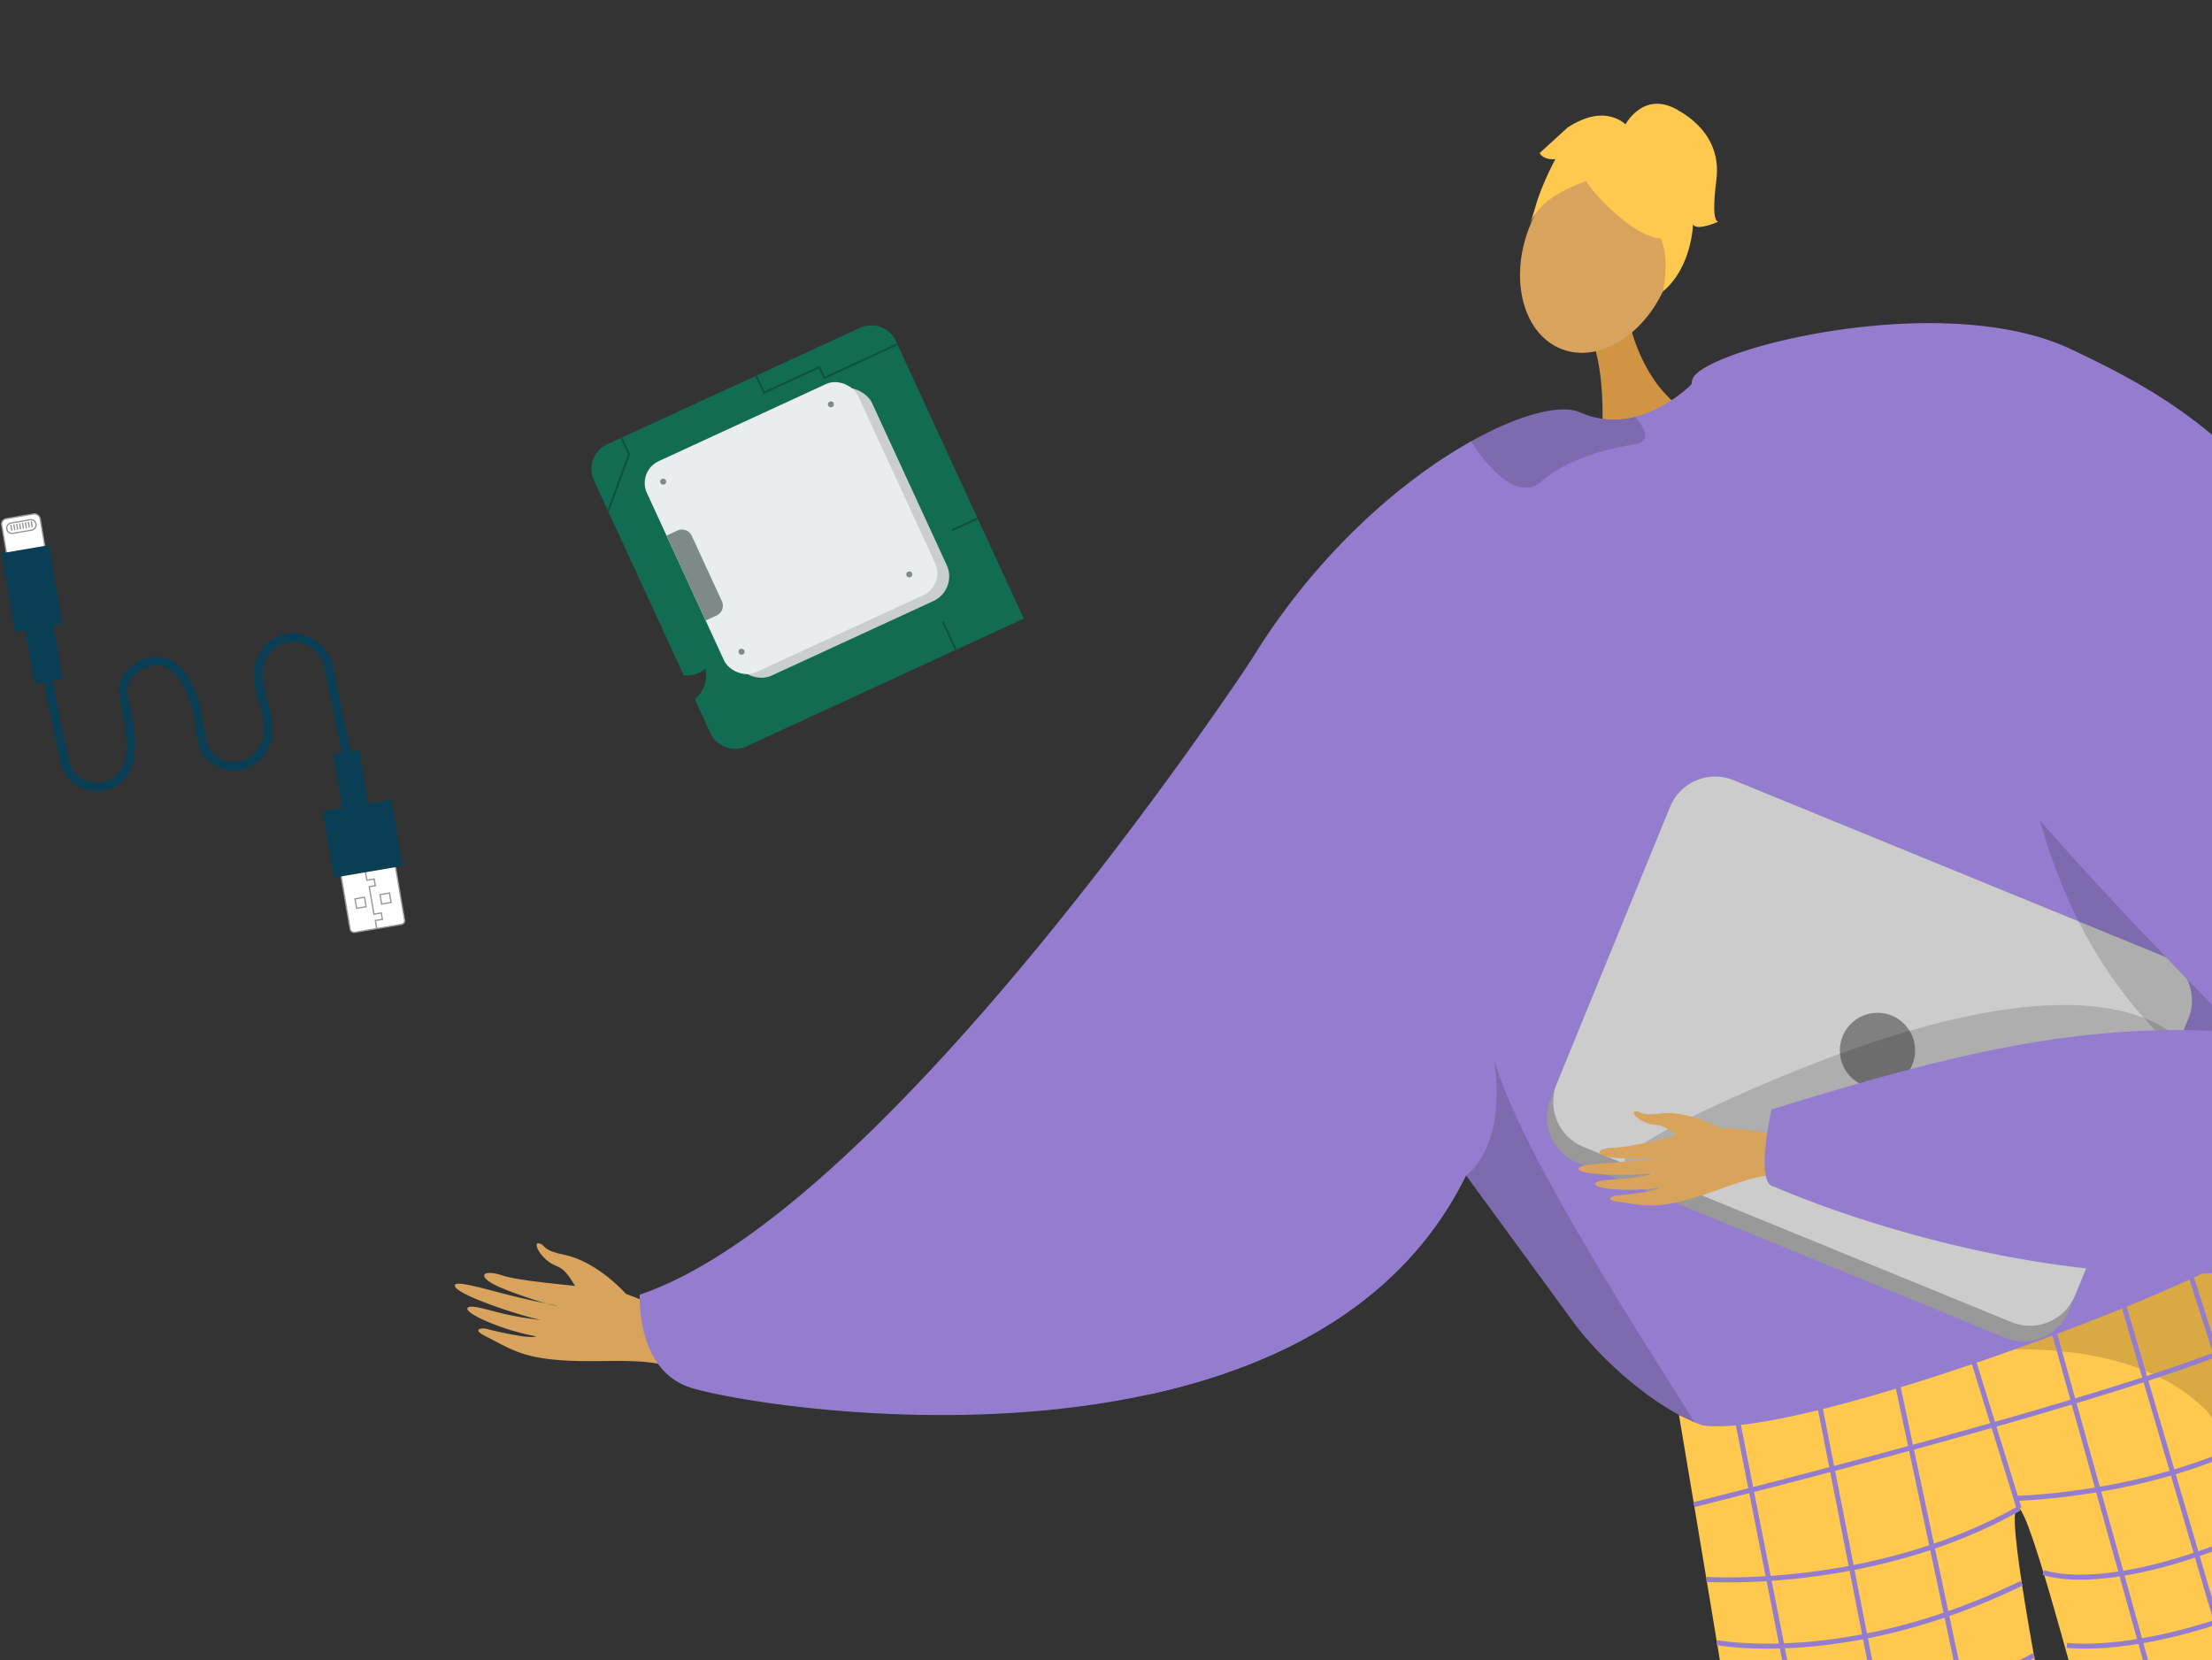 <svg xmlns="http://www.w3.org/2000/svg" xmlns:xlink="http://www.w3.org/1999/xlink" width="575.651" height="432.051" viewBox="0 0 575.651 432.051"><rect x="0" y="0" width="575.651" height="432.051" fill="#333333" stroke="none"/><defs><style>.a,.j,.q,.v{fill:none;}.b{clip-path:url(#a);}.c,.e{fill:#d8a35d;}.c{fill-rule:evenodd;}.d{fill:#947dce;}.f{fill:#62548a;}.g{fill:#ffc84f;}.h{opacity:0.3;}.i{opacity:0.5;}.j{stroke:#947dce;stroke-width:1.301px;}.j,.q,.u,.v{stroke-miterlimit:10;}.k{fill:#d19442;}.l{opacity:0.15;}.m{fill:#999;}.n{fill:#ccc;}.o{fill:gray;}.p{fill:#116c52;}.q{stroke:#0c533f;stroke-width:0.522px;}.r{fill:#cbced1;}.s{fill:#e9edf0;}.t{fill:#7e898a;}.u{fill:#fff;}.u,.v{stroke:#969696;stroke-width:0.332px;}.w{fill:#0a3e55;}</style><clipPath id="a"><rect class="a" width="463.555" height="432.051" transform="translate(463.555 432.051) rotate(-180)"/></clipPath></defs><g transform="translate(-864.576 -373.814)"><g transform="translate(976.673 373.814)"><g class="b"><g transform="translate(6.273 27.003)"><g transform="translate(0 296.519)"><path class="c" d="M1012.017,674.585s-7.479-8.531-16.2-10.245c-5.183-1.019-5.008-2.328-5.881-2.755-2.9-1.421-.267,4.177,4.108,5.765,3.554,1.291,5.313,7.527,7.424,8.921s8.491,4.055,10.142,3.274S1012.017,674.585,1012.017,674.585Z" transform="translate(-967.436 -661.356)"/><path class="c" d="M1037.373,685.371c-1.592-.608-18.2-11.506-27.4-12.738s-22.989-2.184-27.7-3.735c-5.541-1.825-7.049.345-.69,3.076,4.133,1.775,12.633,4.613,14.535,4.768.921.075-5.061-.98-11.544-2.6-6.891-1.727-14.351-4-14.747-2.771-.767,2.373,19.033,8.594,22.545,9.12a89.078,89.078,0,0,1-9.253-1.509c-4.167-.917-8.917-2.6-9.9-1.769-1.545,1.311,8.89,5.907,17.6,7.482.141.29-2.708.618-12.933-1.949-1.027-.258-3.685.087-.356,1.8,7.007,3.6,9.755,5.659,20.094,6.408,10.081.73,21.309-.89,28.469,1.843Z" transform="translate(-969.803 -660.496)"/></g><path class="d" d="M1024.736,715.41c8.08,3.162,66.75,13.92,120.6,2.093,33.99-7.451,66.048-23.918,82.266-56.972,41.91-85.443-56.02-133.91-56.02-133.91a1.761,1.761,0,0,0-.146.234c-4.245,6.412-95.529,143.367-158.869,164.739C1012.571,691.594,1011.562,710.243,1024.736,715.41Z" transform="translate(-964.453 -381.696)"/><path class="e" d="M1412.4,847.657s36.238,184.912,44.567,185.793c14.969,1.67,72.5,4.57,13.93,17.645-28.937,10.574-28.742,3.345-30.867-2.1-1.737-4.447-48.89-165.537-53.835-177.684l-1.777-4.363Z" transform="translate(-917.921 -341.524)"/><path class="e" d="M1313.3,877.63s61.206,177.458,54.723,182.761c-11.6,9.6-58.131,43.573-1.976,22.395,30-7.022,25.871-12.96,24.665-18.676-.984-4.67-7.97-40.264-10.494-53.133-.565-2.881-36.754-145.161-36.754-145.161Z" transform="translate(-926.82 -339.252)"/><path class="f" d="M1387.108,1031.256c-.432-2.7-18.821,3.058-20.281,5.789s-35.986,21.309-32,32.018,52.417-13.106,55.982-14.45S1387.955,1036.557,1387.108,1031.256Z" transform="translate(-924.166 -318.638)"/><g transform="translate(318.557 296.52)"><path class="g" d="M1252.931,706.023a11.878,11.878,0,0,0,7.352,1.052c15.269-4.234,81.171-22.687,116.129-35.351,12.333-4.468,20.813-8.215,21.856-10.368a1.351,1.351,0,0,1,.033.147c.493,1.988,6.069,24.769,13.274,54.661,14.223,59.01,45.062,140.4,59.612,163.554,3.141,5-80.788,21.064-80.788,21.064-18.121-59.868-43.849-166.789-48.931-170.407-6.182-4.4,14.206,90.312,29.022,170.24-29.749,18.048-82.36,28.19-82.756,24.708C1283.022,883.956,1252.931,706.023,1252.931,706.023Z" transform="translate(-1252.931 -661.356)"/><g class="h" transform="translate(60.846)"><path d="M1307.76,688.157l-.75.158S1307.276,688.255,1307.76,688.157Z" transform="translate(-1307.01 -658.002)"/><path class="i" d="M1307.677,691.511c20-4.274,61.885-19.787,61.885-19.787,12.333-4.468,20.813-8.215,21.856-10.368a1.315,1.315,0,0,1,.033.147c.493,1.988,6.069,24.769,13.274,54.661a15.032,15.032,0,0,1-2.125.376c-4.639.5-8.827-1.22-12.534-4.26a37.107,37.107,0,0,1-6.528-7.2C1360.694,681.714,1314.1,690.2,1307.677,691.511Z" transform="translate(-1306.927 -661.356)"/></g><g transform="translate(13.824 7.96)"><line class="j" x2="43.896" y2="222.494" transform="translate(0 31.036)"/><line class="j" x2="42.928" y2="218.68" transform="translate(21.823 29.233)"/><line class="j" x2="45.942" y2="216.163" transform="translate(41.891 23.241)"/><line class="j" x2="13.493" y2="43.588" transform="translate(61.221 17.47)"/><line class="j" x2="60.331" y2="216.525" transform="translate(82.676 11.064)"/><line class="j" x2="63.728" y2="217.478" transform="translate(101.098 5.418)"/><line class="j" x2="69.38" y2="217.148" transform="translate(119.243)"/></g><path class="j" d="M1256.416,726.688s118.138-29.28,147.275-43.97" transform="translate(-1252.495 -658.683)"/><path class="j" d="M1340.671,722.7c-38,21.4-81.368,18.452-81.368,18.452" transform="translate(-1252.134 -653.68)"/><path class="j" d="M1330.5,722.48s39.87-.646,69.576-19.022" transform="translate(-1243.225 -656.088)"/><path class="j" d="M1261.728,755.441s33.966,6.61,79.336-15.475" transform="translate(-1251.83 -651.519)"/><path class="j" d="M1264.6,772.95s49.876.308,79.253-16.284" transform="translate(-1251.471 -649.43)"/><path class="j" d="M1267.435,789.9s28.728,11.3,80.26-13" transform="translate(-1251.116 -646.899)"/><path class="j" d="M1270.665,810.312s41.035,7.95,80.055-17.477" transform="translate(-1250.712 -644.904)"/><path class="j" d="M1273.59,828.411s30.47,10.34,81.024-16.043" transform="translate(-1250.346 -642.46)"/><path class="j" d="M1276.542,847.625s40.115,7.779,80.957-20.376" transform="translate(-1249.977 -640.597)"/><path class="j" d="M1278.8,862.094s26.351,13.578,81.889-18.9" transform="translate(-1249.694 -638.602)"/><path class="j" d="M1281.272,878.817s38.311,7.556,82.53-19.692" transform="translate(-1249.385 -636.609)"/><path class="j" d="M1337.224,739.344s19.155,8.1,68.4-16.86" transform="translate(-1242.383 -653.707)"/><path class="j" d="M1342.65,756.284s24.566,3.617,66.419-17.526" transform="translate(-1241.704 -651.671)"/><path class="j" d="M1347.34,775.672s36.291.089,66.84-19.955" transform="translate(-1241.117 -649.548)"/><path class="j" d="M1351.578,791.46s36.665,4.726,67.964-20.291" transform="translate(-1240.587 -647.615)"/><path class="j" d="M1356.215,808.8s34.045,1.613,69.4-20.72" transform="translate(-1240.007 -645.498)"/><path class="j" d="M1360.691,825.467s29.456,3.9,71.115-21.232" transform="translate(-1239.447 -643.477)"/><path class="j" d="M1365.043,839.906s35.586,6.687,73.188-20.012" transform="translate(-1238.902 -641.518)"/><path class="j" d="M1369.823,858.514s38.63,1.418,75.975-21.731" transform="translate(-1238.304 -639.404)"/></g><path class="k" d="M1242.818,449.064s3.578,17.582,16.967,23.9-24.342,7.267-24.342,7.267,1.6-18.341-2.9-28.1S1242.818,449.064,1242.818,449.064Z" transform="translate(-937.032 -391.681)"/><ellipse class="e" cx="26.294" cy="19.272" rx="26.294" ry="19.272" transform="translate(270.077 56.919) rotate(-68.921)"/><path class="d" d="M1130.979,726.143c33.99-7.451,66.048-23.918,82.266-56.972.059.089.117.162.176.25.177.219.352.453.528.717a.76.76,0,0,1,.117.161c4.669,6.383,27.593,37.723,27.593,37.738,8.315,10.832,21.021,21.239,31.106,25.426.658.294,1.332.542,1.947.762,24.724,3.865,127.689-35.264,139.956-45.042,5.534-4.406,7.7-25.06,8.139-47.457.556-27.3-1.42-57.235-2.869-63.544-2.46-10.583-51.073-127.674-127.353-120.268a78.307,78.307,0,0,0-19.849,4.655s-.572.6-1.581,1.493a37.509,37.509,0,0,1-6.895,4.9,29.272,29.272,0,0,1-7.041,2.825,21.575,21.575,0,0,1-14.389-1.171c-4.772-2.138-15.37.366-28.237,7.553-17.873,9.969-40.167,28.983-57.367,57.089a1.761,1.761,0,0,0-.146.234,183.9,183.9,0,0,0-24.651,67.672A436.4,436.4,0,0,0,1130.979,726.143Z" transform="translate(-950.092 -390.336)"/><path class="l" d="M1203.693,649c.057.09.124.162.181.252.174.223.352.46.52.716.045.047.075.1.124.161,4.67,6.382,27.581,37.734,27.586,37.747,8.318,10.823,21.021,21.237,31.115,25.419-11.471-18.314-45.928-71.043-52.229-94.552C1214.417,642.19,1203.688,648.984,1203.693,649Z" transform="translate(-940.536 -370.169)"/><path class="l" d="M1249.969,474.189c.555,1.653,0,3.011-2.79,3.445-8.7,1.36-18.067,4.417-23.988,9.606a6.077,6.077,0,0,1-5.71,1.445c-5.156-1.256-10.164-8.1-12.258-11.174a2.477,2.477,0,0,1-.334-.71c12.872-7.188,23.459-9.692,28.24-7.545a21.547,21.547,0,0,0,14.386,1.159A11.884,11.884,0,0,1,1249.969,474.189Z" transform="translate(-940.386 -388.967)"/><g transform="translate(279.534)"><g transform="translate(0 5.131)"><path class="g" d="M1233.464,419.8s24.479,29.26,25.92-2.014C1260.382,396.152,1216.994,399.265,1233.464,419.8Z" transform="translate(-1216.812 -402.306)"/><path class="g" d="M1241.966,414.991s-21.4,3.621-23.718,14.637c0,0,8.09-32.434,25.709-26.537s23.68,10.154,9.525,42.294C1253.483,445.384,1258.487,417.407,1241.966,414.991Z" transform="translate(-1218.248 -402.374)"/></g><path class="g" d="M1240.358,403.572s4.592-9.307,13.626-4.256,11.026,12.094,10.286,18.084-.953,10.613.413,11.14c0,0-5.677,2.518-6.517.627,0,0-.241,11.189-7.853,17.517,0,0,3.016-13.107-3.286-17.105S1240.358,403.572,1240.358,403.572Z" transform="translate(-1215.481 -397.814)"/><path class="g" d="M1243.907,403.483s-5.25-6.729-15.765.2l-7.256,6.616s.839,1.892,4.1,1.58c0,0-4.954,9.144-5.743,15.079l10.367-14.865Z" transform="translate(-1218.124 -397.472)"/></g><g transform="translate(284.191 175.084)"><path class="m" d="M1230.275,653.867l111.378,45.586a12.7,12.7,0,0,0,16.552-6.933l31.105-76.021a4.046,4.046,0,0,0,.195-.549,12.653,12.653,0,0,0-7.135-15.99l-111.378-45.586a12.679,12.679,0,0,0-16.54,6.941l-29.674,72.49-1.443,3.524A12.677,12.677,0,0,0,1230.275,653.867Z" transform="translate(-1222.387 -553.426)"/><path class="n" d="M1231.731,649.795l111.379,45.586a12.679,12.679,0,0,0,16.538-6.941l29.674-72.49a12.653,12.653,0,0,0-7.135-15.99l-111.378-45.586a12.679,12.679,0,0,0-16.54,6.941l-29.674,72.49A12.653,12.653,0,0,0,1231.731,649.795Z" transform="translate(-1222.204 -553.426)"/><circle class="o" cx="9.796" cy="9.796" r="9.796" transform="translate(76.24 61.462)"/></g><path class="l" d="M1390.781,623.683s-10.681-42.427-118.7,5.1,92.116,1.525,92.116,1.525Z" transform="translate(-935.982 -371.732)"/><path class="l" d="M1331.3,526.619s-3.794,114.554,106.2,129.884l2.357.72-7.813-24.344s-64.607-50.025-65.269-51.611S1331.3,526.619,1331.3,526.619Z" transform="translate(-924.57 -381.696)"/><g transform="translate(292.429 57.083)"><g transform="translate(0 205.084)"><path class="c" d="M1288.507,637.789c-1.463-.048-18-4.263-25.823-2.694s-19.29,4.649-23.552,4.7c-5.012.066-5.631,2.25.3,2.693,3.854.288,11.553.218,13.143-.186.77-.2-4.387.617-10.107,1.109-6.083.522-12.778.763-12.758,1.868.039,2.143,17.866,1.666,20.868,1.113a76.69,76.69,0,0,1-7.941,1.359c-3.642.419-7.971.378-8.535,1.328-.89,1.5,8.873,2.317,16.393,1.161.2.2-2.028,1.259-11.053,2.031-.907.078-2.969,1.1.213,1.558,6.7.964,9.509,1.873,18.118-.407,8.4-2.224,17.066-6.678,23.648-6.457Z" transform="translate(-1229.709 -630.334)"/><path class="c" d="M1264.979,635.241s-8.46-4.841-16.025-3.8c-4.5.62-4.719-.492-5.548-.6-2.752-.344.951,3.469,4.948,3.537,3.248.055,6.42,4.631,8.525,5.174s8.032.923,9.156-.172S1264.979,635.241,1264.979,635.241Z" transform="translate(-1228.114 -630.824)"/></g><path class="d" d="M1354.5,455.282c33.478,15.752,58.314,32.25,91.282,101.071,16.726,34.917,26.159,72.011,30.422,91.785a23.827,23.827,0,0,1-9.764,24.538c-74.627,52.018-189,.617-189,.617-5.267-.349-.771-20.1-.771-20.1,45.622-14.137,81.107-23.2,121.763-20.066-.21-.032-55.877-56.376-66.221-73.417-27.111-44.694-81.24-74.214-76.147-96.424C1257.821,455.6,1320.73,439.394,1354.5,455.282Z" transform="translate(-1226.453 -448.549)"/></g></g></g></g><g transform="translate(864.768 458.479)"><g transform="translate(153.721)"><path class="p" d="M1080.638,453.158l33.266,72.205-72.2,33.265a7.068,7.068,0,0,1-9.351-3.453l-4.075-8.845a8.266,8.266,0,0,0,2.327-3.076,8.492,8.492,0,0,0,.483-4.821,7.965,7.965,0,0,1-3.957,1.688,7.159,7.159,0,0,1-1.714,0l-23.382-50.749a7.069,7.069,0,0,1,3.453-9.351l65.8-30.314A7.069,7.069,0,0,1,1080.638,453.158Z" transform="translate(-1001.393 -449.063)"/><path class="q" d="M1008.723,475.055l1.988,4.316-5.458,14.782" transform="translate(-1000.909 -445.811)"/><line class="q" x1="6.62" y2="3.05" transform="translate(93.887 50.246)"/><line class="q" x1="3.411" y1="7.405" transform="translate(91.421 77.042)"/><path class="q" d="M1039.5,461.608l2.04,4.428,14.4-6.636,1.288,2.8,19.018-8.762" transform="translate(-996.624 -448.516)"/><rect class="r" width="60.485" height="60.485" rx="7.031" transform="translate(15.165 39.156) rotate(-24.736)"/><rect class="s" width="60.487" height="60.487" rx="6.265" transform="translate(11.825 37.951) rotate(-24.736)"/><path class="t" d="M1025.32,497.9l7.855,17.049a2.794,2.794,0,0,1-1.364,3.694l-2.865,1.32-10.185-22.107,2.865-1.32A2.8,2.8,0,0,1,1025.32,497.9Z" transform="translate(-999.219 -443.154)"/><circle class="t" cx="0.779" cy="0.779" r="0.779" transform="translate(17.893 39.887)"/><circle class="t" cx="0.779" cy="0.779" r="0.779" transform="translate(61.546 19.775)"/><circle class="t" cx="0.779" cy="0.779" r="0.779" transform="translate(38.284 84.146)"/><circle class="t" cx="0.779" cy="0.779" r="0.779" transform="translate(81.937 64.034)"/></g><rect class="u" width="10.152" height="13.003" rx="1.421" transform="translate(0 50.544) rotate(-9.69)"/><path class="v" d="M867.282,494.871l4.927-.842a1.367,1.367,0,0,1,.459,2.695l-4.926.842a1.367,1.367,0,0,1-.46-2.695Z" transform="translate(-864.595 -443.439)"/><line class="v" x2="0.256" y2="1.501" transform="translate(2.64 51.928)"/><line class="v" x2="0.256" y2="1.501" transform="translate(3.397 51.799)"/><line class="v" x2="0.256" y2="1.501" transform="translate(4.154 51.67)"/><line class="v" x2="0.256" y2="1.501" transform="translate(4.911 51.541)"/><line class="v" x2="0.256" y2="1.501" transform="translate(5.667 51.411)"/><line class="v" x2="0.256" y2="1.501" transform="translate(6.424 51.282)"/><line class="v" x2="0.256" y2="1.501" transform="translate(7.181 51.153)"/><line class="v" x2="0.256" y2="1.501" transform="translate(7.938 51.024)"/><rect class="u" width="14.369" height="15.619" rx="0.977" transform="translate(88.47 142.733) rotate(-9.69)"/><path class="v" d="M949.043,574.957l.469,2.747,1.887-.322.3,1.732-1.578.269,1.222,7.157,1.924-.328.283,1.655-1.846.315.359,2.1" transform="translate(-854.222 -433.31)"/><rect class="v" width="2.499" height="2.499" transform="translate(92.195 149.24) rotate(-9.69)"/><rect class="v" width="2.499" height="2.499" transform="translate(98.7 148.129) rotate(-9.69)"/><rect class="w" width="12.495" height="20.773" transform="translate(0.227 59.299) rotate(-9.69)"/><rect class="w" width="7.419" height="15.228" transform="translate(6.234 78.238) rotate(-9.69)"/><rect class="w" width="18.118" height="17.532" transform="translate(104.595 140.666) rotate(170.31)"/><rect class="w" width="6.872" height="15.228" transform="translate(95.824 125.487) rotate(170.31)"/><g transform="translate(10.825 80.182)"><path class="w" d="M952.386,551.693l-4.777-23.355a8.471,8.471,0,0,0-8.649-5.738,7.55,7.55,0,0,0-5.4,2.857,9.851,9.851,0,0,0-1.74,7.547,40.735,40.735,0,0,0,1.076,4.578c.912,3.321,1.855,6.755,1.067,10.253a10.355,10.355,0,0,1-8.255,8.086,9.945,9.945,0,0,1-9.7-4.372c-1.164-1.984-1.491-4.441-1.8-6.817-.145-1.095-.282-2.129-.5-3.063a36.115,36.115,0,0,0-2.265-7.134c-1.238-2.673-4.1-6.962-9.412-5.628a7.972,7.972,0,0,0-5.239,4.573c-.558,1.588-.132,3.453.281,5.258.1.451.2.9.291,1.334a53.162,53.162,0,0,1,1.166,8.538c.247,7.275-2.922,11.884-8.694,12.645a9.516,9.516,0,0,1-10.609-7.017c-.619-2.726-1.208-5.437-1.754-7.959-1.154-5.338-2.189-10.778-3.078-16.168l2.209-.363c.882,5.353,1.912,10.756,3.058,16.058.543,2.517,1.132,5.221,1.748,7.938a7.264,7.264,0,0,0,8.134,5.294c5.842-.771,6.895-6.054,6.748-10.35a51.43,51.43,0,0,0-1.123-8.179c-.083-.416-.18-.841-.279-1.271-.46-2.016-.983-4.3-.21-6.5a10.244,10.244,0,0,1,6.806-6c5.019-1.26,9.388,1.241,11.987,6.86a38.13,38.13,0,0,1,2.416,7.576c.236,1.035.387,2.17.532,3.267.286,2.156.58,4.385,1.517,5.978a7.708,7.708,0,0,0,7.431,3.293,8.114,8.114,0,0,0,6.413-6.366c.665-2.952-.164-5.972-1.042-9.169a43.406,43.406,0,0,1-1.13-4.834,12.087,12.087,0,0,1,2.188-9.262,9.732,9.732,0,0,1,6.959-3.708,10.729,10.729,0,0,1,11,7.319l.035.131,4.792,23.425Z" transform="translate(-874.389 -520.328)"/></g></g></g></svg>